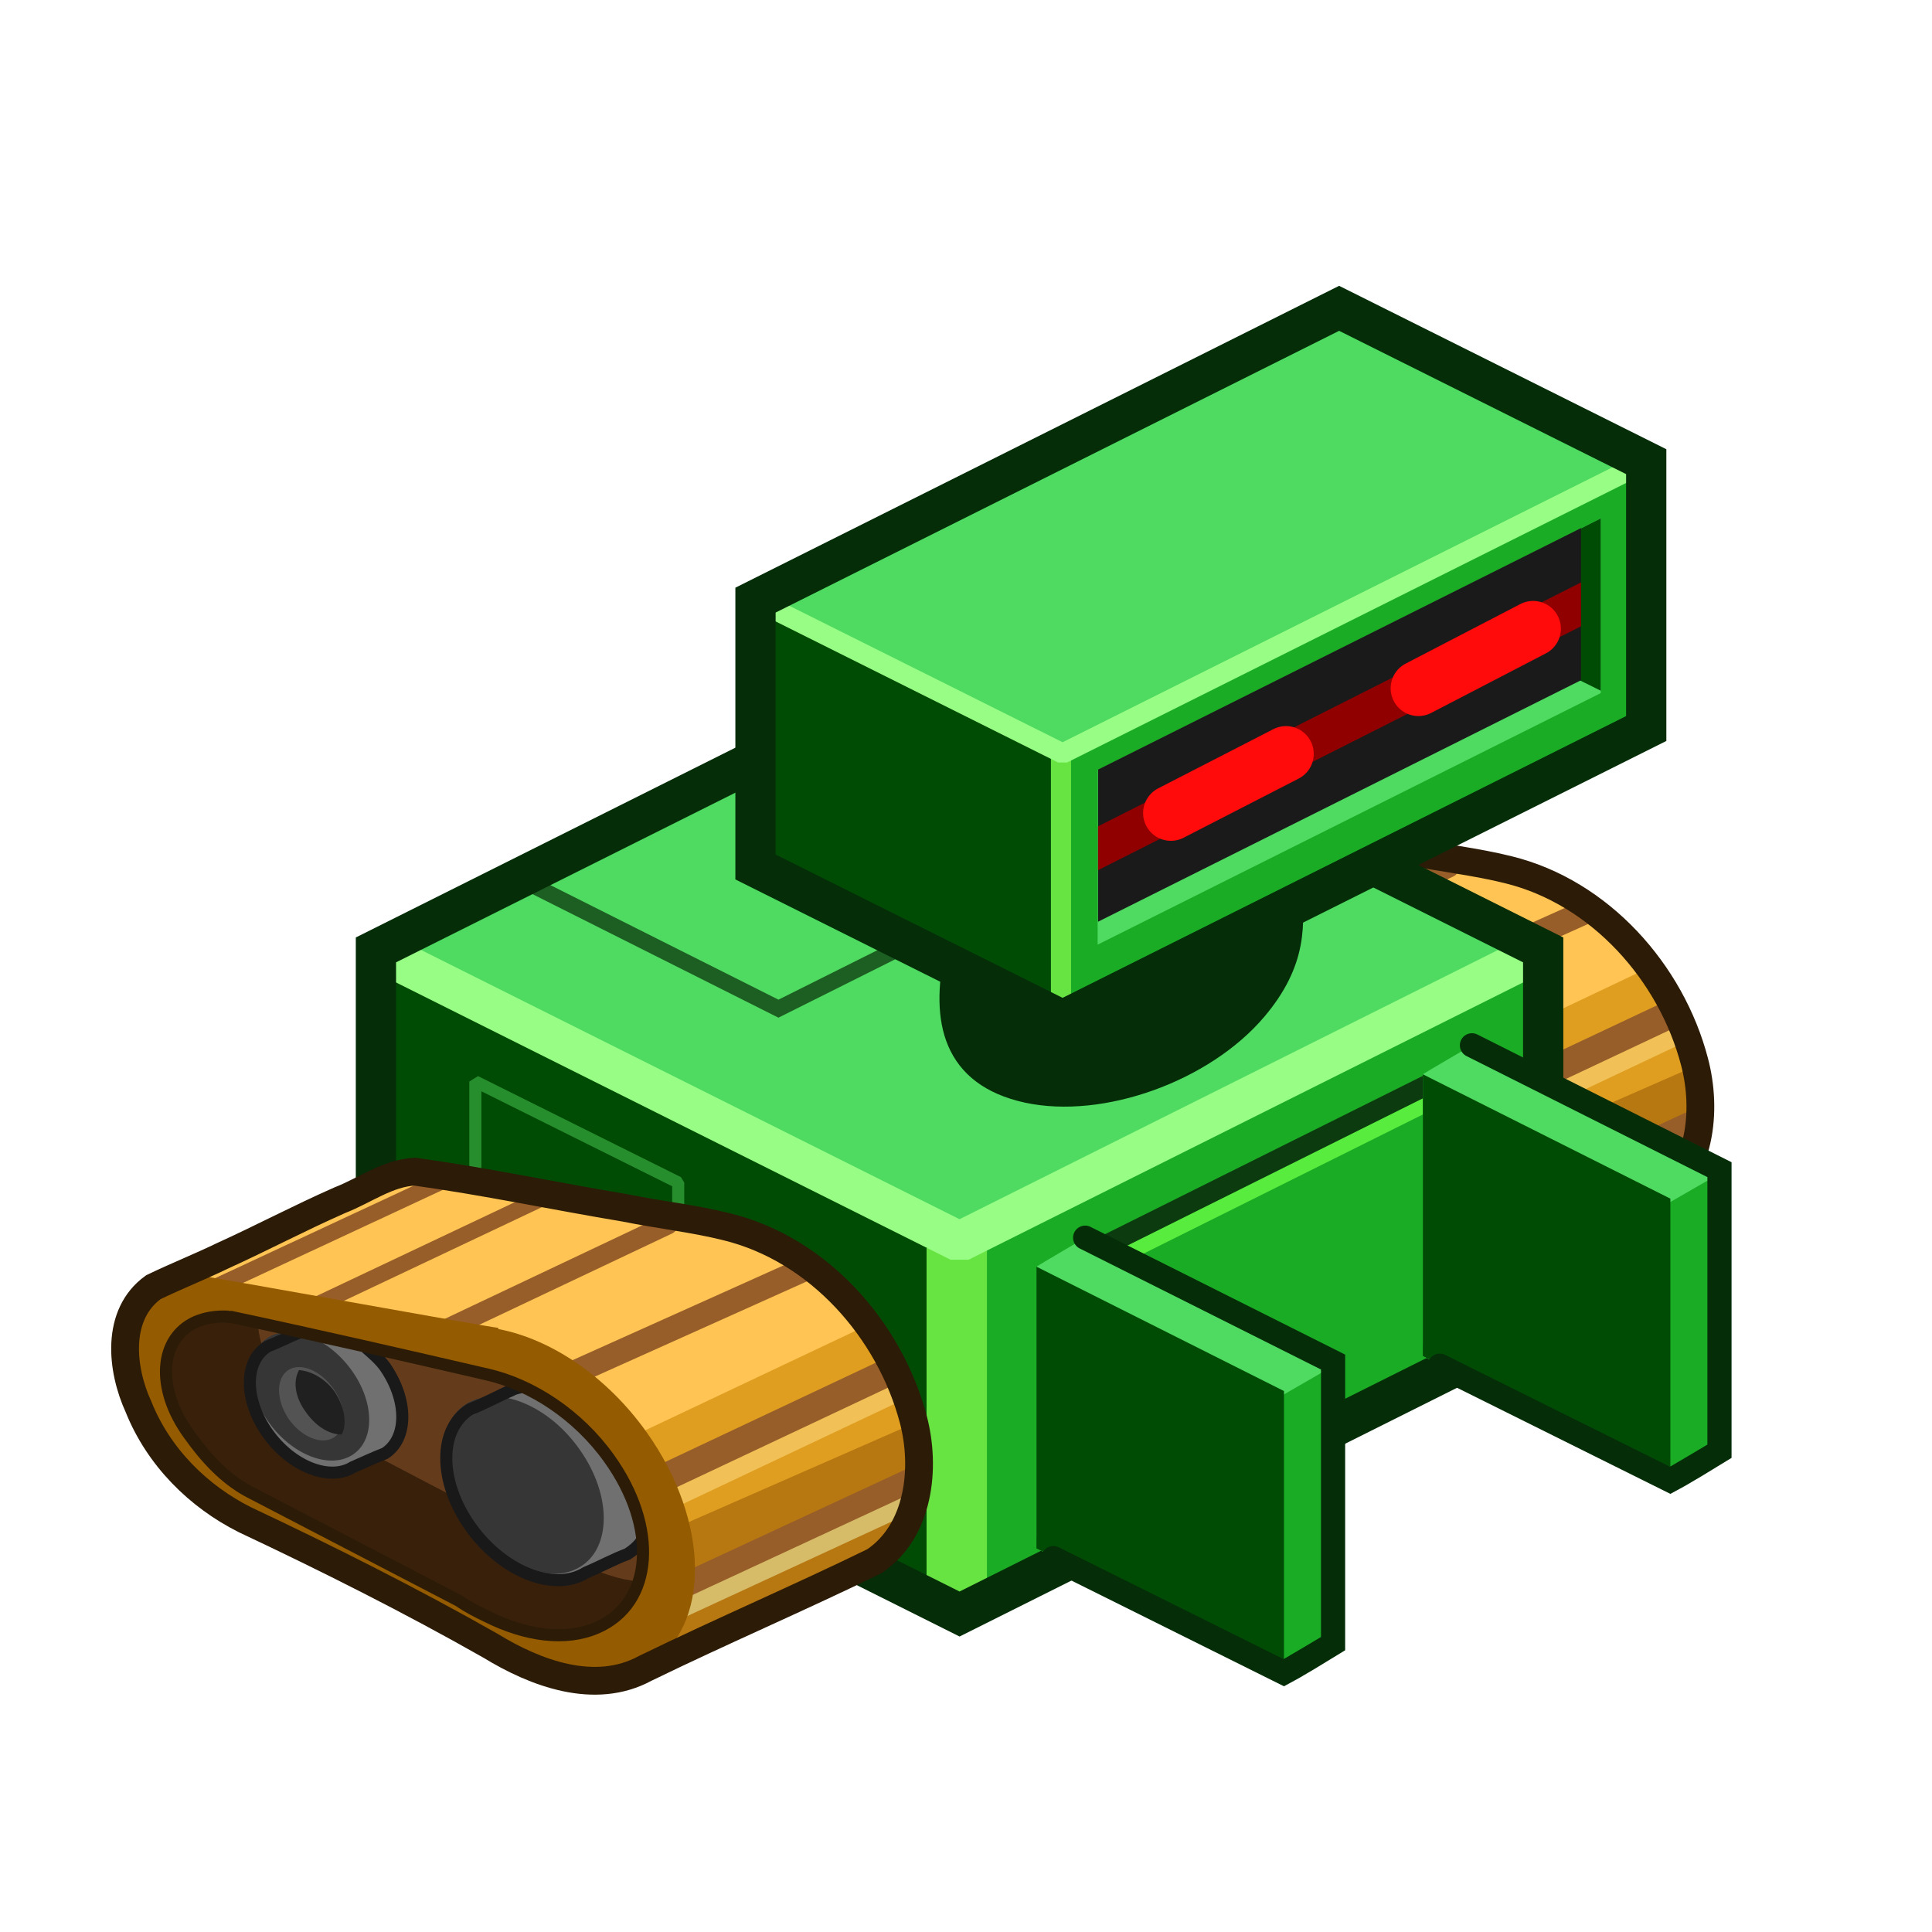 <?xml version="1.0" encoding="UTF-8" standalone="no"?>

<svg xmlns:svg="http://www.w3.org/2000/svg" xmlns="http://www.w3.org/2000/svg" version="1.0" width="100%" height="100%" viewBox="0 0 48 48" id="svg2985" style="display:inline">
<defs id="defs3"/>
<g id="g2458">
<path d="M 29.73,20.24 C 29.05,20.27 28.47,20.71 27.85,20.96 C 26.81,21.41 25.94,21.88 24.94,22.32 C 24.38,22.59 23.78,22.83 23.23,23.1 C 22.29,23.78 22.42,25.14 22.85,26.07 C 23.36,27.32 24.34,28.3 25.51,28.88 C 27.54,29.84 29.63,30.89 31.6,32.01 C 32.72,32.69 34.2,33.25 35.44,32.57 C 37.32,31.64 39.29,30.82 41.13,29.91 C 42.26,29.16 42.42,27.59 42.1,26.38 C 41.52,24.16 39.75,22.17 37.48,21.61 C 36.69,21.41 35.78,21.31 34.94,21.14 C 33.21,20.85 31.47,20.48 29.73,20.24 L 29.73,20.24 z" id="p3881-2" style="fill:#ffc453;fill-opacity:1;fill-rule:nonzero;stroke:none;marker:none;visibility:visible;display:inline;overflow:visible;enable-background:accumulate"/>
<path d="M 30.53,24.13 L 36,21.55" id="p4082-6" style="fill:none;stroke:#975e29;stroke-width:0.5;stroke-linecap:round;stroke-linejoin:miter;stroke-miterlimit:4;stroke-dasharray:none;stroke-opacity:1;display:inline"/>
<path d="M 40.97,24.04 L 34.84,26.95 C 34.84,26.95 32.18,29.11 29.81,31.04 C 30.41,31.36 31.02,31.68 31.59,32.01 C 32.71,32.69 34.19,33.25 35.44,32.57 C 36.25,32.19 37.07,31.81 37.88,31.41 C 37.91,31.4 37.94,31.39 37.97,31.38 C 38.05,31.34 38.14,31.3 38.22,31.26 C 38.26,31.24 38.31,31.25 38.34,31.23 C 39.27,30.8 40.21,30.36 41.13,29.91 C 42.25,29.16 42.41,27.59 42.09,26.38 C 41.88,25.55 41.49,24.75 40.97,24.04 L 40.97,24.04 z" id="p4122-0" style="fill:#df9e1f;fill-opacity:1;fill-rule:nonzero;stroke:none;marker:none;visibility:visible;display:inline;overflow:visible;enable-background:accumulate"/>
<path d="M 42.13,26.48 L 30.66,31.51 C 30.97,31.68 31.29,31.84 31.59,32.01 C 32.71,32.69 34.19,33.25 35.44,32.57 C 36.25,32.19 37.07,31.81 37.88,31.41 C 37.91,31.4 37.94,31.39 37.97,31.38 C 38.05,31.34 38.14,31.3 38.22,31.26 C 38.26,31.24 38.31,31.25 38.34,31.23 C 39.27,30.8 40.21,30.36 41.13,29.91 C 42.22,29.18 42.41,27.67 42.13,26.48 L 42.13,26.48 z" id="p4239-2" style="fill:#b77711;fill-opacity:1;stroke:none;display:inline"/>
<path d="M 33.66,25.23 L 39.45,22.63" id="p4080-7" style="fill:none;stroke:#975e29;stroke-width:0.60;stroke-linecap:round;stroke-linejoin:miter;stroke-miterlimit:4;stroke-dasharray:none;stroke-opacity:1;display:inline"/>
<path d="M 36.11,28.23 L 41.67,25.6" id="p4078-2-1" style="fill:none;stroke:#f1c057;stroke-width:0.69;stroke-linecap:butt;stroke-linejoin:miter;stroke-miterlimit:4;stroke-dasharray:none;stroke-opacity:1;display:inline"/>
<path d="M 35.88,27.85 L 41.44,25.23" id="p4078-5" style="fill:none;stroke:#975e29;stroke-width:0.69;stroke-linecap:butt;stroke-linejoin:miter;stroke-miterlimit:4;stroke-dasharray:none;stroke-opacity:1;display:inline"/>
<path d="M 36.27,31.04 L 42,28.39" id="p4076-6-9" style="fill:none;stroke:#d6bb68;stroke-width:0.60;stroke-linecap:round;stroke-linejoin:miter;stroke-miterlimit:4;stroke-dasharray:none;stroke-opacity:1;display:inline"/>
<path d="M 36.25,30.59 L 41.97,27.93" id="p4076-7" style="fill:none;stroke:#975e29;stroke-width:0.60;stroke-linecap:round;stroke-linejoin:miter;stroke-miterlimit:4;stroke-dasharray:none;stroke-opacity:1;display:inline"/>
<path d="M 29.73,20.24 C 29.05,20.27 28.47,20.71 27.85,20.96 C 26.81,21.41 25.94,21.88 24.94,22.32 C 24.38,22.59 23.78,22.83 23.23,23.1 C 22.29,23.78 22.42,25.14 22.85,26.07 C 23.36,27.32 24.34,28.3 25.51,28.88 C 27.54,29.84 29.63,30.89 31.6,32.01 C 32.72,32.69 34.2,33.25 35.44,32.57 C 37.36,31.64 39.31,30.8 41.13,29.91 C 42.26,29.16 42.42,27.59 42.1,26.38 C 41.52,24.16 39.75,22.17 37.48,21.61 C 36.69,21.41 35.78,21.31 34.94,21.14 C 33.21,20.85 31.47,20.48 29.73,20.24 L 29.73,20.24 z" id="p3881-6-0" style="fill:none;stroke:#2c1b06;stroke-width:0.69;marker:none;stroke-miterlimit:4;stroke-dasharray:none;stroke-opacity:1;visibility:visible;display:inline;overflow:visible;enable-background:accumulate"/>
</g>
<g id="g4448">
<path d="M 23.84,16.35 L 9.34,23.6 C 9.34,26.87 9.34,29.87 9.34,32.85 L 23.84,40.1 L 38.34,32.85 C 38.34,29.82 38.34,26.09 38.34,23.6 L 23.84,16.35 z" id="p2993-7" style="fill:#1bac25;fill-opacity:1;stroke:none;display:inline"/>
<path d="M 14.27,21.14 L 9.34,23.61 L 9.34,32.86 L 23.77,40.07 L 23.77,28.95 L 14.27,21.14 L 14.27,21.14 z" id="p4502" style="fill:#004c05;fill-opacity:1;stroke:none"/>
<path d="M 23.84,30.85 L 9.34,23.6 L 23.84,16.35 L 38.34,23.6 L 23.84,30.85 z" id="p2993-7-9" style="fill:#4fda61;fill-opacity:1;stroke:none;display:inline"/>
<path d="M 23.77,31 L 23.77,39.94" id="p3111" style="fill:none;stroke:#67e442;stroke-width:1.5;stroke-linecap:butt;stroke-linejoin:miter;stroke-miterlimit:4;stroke-dasharray:none;stroke-opacity:1"/>
<path d="M 21.43,17.56 L 12.87,21.81 L 19.34,25.06 L 27.9,20.78 L 21.43,17.56 z" id="p2993-7-9-7" style="fill:none;stroke:#1d5f22;stroke-width:0.40;stroke-miterlimit:4;stroke-dasharray:none;stroke-opacity:1;display:inline"/>
<path d="M 38.34,23.6 L 23.84,30.85 L 9.34,23.6" id="p2993-7-9-4" style="fill:none;stroke:#97fd85;stroke-linejoin:bevel;stroke-opacity:1;display:inline"/>
<path d="M 11.81,29.81 L 11.81,26.87 L 16.85,29.38 L 16.85,31.81" id="p4705" style="fill:none;stroke:#278e2e;stroke-width:0.30;stroke-linecap:butt;stroke-linejoin:bevel;stroke-miterlimit:4;stroke-dasharray:none;stroke-opacity:1"/>
<path d="M 23.84,16.35 L 9.34,23.6 C 9.34,26.87 9.34,29.87 9.34,32.85 L 23.84,40.1 L 38.34,32.85 C 38.34,29.82 38.34,26.09 38.34,23.6 L 23.84,16.35 z" id="p2993-7-3" style="fill:none;stroke:#042d08;stroke-opacity:1;display:inline"/>
<path d="M 29.46,18.54 C 27.73,18.46 25.65,19.33 24.52,20.66 C 23.52,21.84 23.33,22.94 23.77,23.69 C 23.42,25.36 23.71,26.7 25.52,27.1 C 27.36,27.5 29.89,26.59 31.18,25.07 C 32.18,23.89 32.13,22.95 32.02,21.96 C 31.96,20.13 32,19.03 30.18,18.63 C 29.95,18.58 29.71,18.55 29.46,18.54 L 29.46,18.54 z" id="p4109" style="fill:#042d08;fill-opacity:1;fill-rule:nonzero;stroke:#042d08;stroke-width:0.60;stroke-linecap:round;stroke-linejoin:miter;marker:none;stroke-miterlimit:4;stroke-dasharray:none;stroke-dashoffset:0;stroke-opacity:1;visibility:visible;display:inline;overflow:visible;enable-background:accumulate"/>
<path d="M 33.27,7.66 L 18.77,14.91 C 18.77,17.59 18.77,20.19 18.77,21.54 L 26.4,25.35 L 40.9,18.1 C 40.9,15.85 40.9,13.14 40.9,11.47 L 33.27,7.66 z" id="p2993-7-9-8" style="fill:#1bac25;fill-opacity:1;stroke:none;display:inline"/>
<path d="M 39.77,12.88 L 27.27,19.13 L 27.27,23.47 L 39.77,17.22 L 39.77,12.88 z" id="p2993-7-9-8-8-5" style="fill:#4fda61;fill-opacity:1;stroke:none;display:inline"/>
<path d="M 22.06,13.25 L 18.77,14.91 L 18.77,21.54 L 26.37,25.35 L 26.37,17.29 L 26.46,16.97 L 22.06,13.25 z" id="p4170" style="fill:#004c05;fill-opacity:1;stroke:none"/>
<path d="M 26.36,18.74 L 26.36,24.98" id="p5148" style="fill:none;stroke:#67e442;stroke-width:0.5;stroke-linecap:butt;stroke-linejoin:miter;marker:none;stroke-miterlimit:4;stroke-dasharray:none;stroke-dashoffset:0;stroke-opacity:1;visibility:visible;display:inline;overflow:visible;enable-background:accumulate"/>
<path d="M 33.27,7.66 L 18.77,14.91 L 26.4,18.72 L 40.9,11.47 L 33.27,7.66 z" id="p2993-7-9-8-8" style="fill:#4fda61;fill-opacity:1;stroke:none;display:inline"/>
<path d="M 18.77,14.91 L 26.4,18.72 L 40.9,11.47" id="p2993-7-9-8-8-57" style="fill:none;stroke:#97fd85;stroke-width:0.5;stroke-linecap:butt;stroke-linejoin:bevel;marker:none;stroke-miterlimit:4;stroke-dasharray:none;stroke-dashoffset:0;stroke-opacity:1;visibility:visible;display:inline;overflow:visible;enable-background:accumulate"/>
<path d="M 33.27,7.66 L 18.77,14.91 C 18.77,17.59 18.77,20.19 18.77,21.54 L 26.4,25.35 L 40.9,18.1 C 40.9,15.85 40.9,13.14 40.9,11.47 L 33.27,7.66 z" id="p2993-7-9-8-2" style="fill:none;stroke:#042d08;stroke-width:1;stroke-linecap:butt;stroke-linejoin:miter;marker:none;stroke-miterlimit:4;stroke-dasharray:none;stroke-dashoffset:0;stroke-opacity:1;visibility:visible;display:inline;overflow:visible;enable-background:accumulate"/>
<path d="M 39.77,12.88 L 35.49,15.04 L 39.77,17.16 L 39.77,12.88 z" id="p2993-7-9-8-8-5-5" style="fill:#004c05;fill-opacity:1;stroke:none;display:inline"/>
<path d="M 27.28,31.43 L 35.79,27.19" id="p5229-8" style="fill:none;stroke:#58ed3e;stroke-width:0.5;stroke-linecap:butt;stroke-linejoin:miter;stroke-miterlimit:4;stroke-dasharray:none;stroke-opacity:1;display:inline"/>
<path d="M 26.96,30.75 C 26.92,30.78 25.82,31.42 25.75,31.47 L 25.75,38.47 L 31.9,41.56 C 31.98,41.52 33.06,40.88 33.12,40.84 L 33.12,33.84 L 26.96,30.75 z" id="p4502-0-2" style="fill:#4fda61;fill-opacity:1;stroke:none;display:inline"/>
<path d="M 33.12,33.94 L 25.75,38.19 L 25.75,38.47 L 31.9,41.56 C 31.98,41.52 33.06,40.88 33.12,40.84 L 33.12,33.94 z" id="p4925" style="fill:#1bac25;fill-opacity:1;fill-rule:nonzero;stroke:none;marker:none;visibility:visible;display:inline;overflow:visible;enable-background:accumulate"/>
<path d="M 25.75,31.47 L 25.75,38.47 L 31.9,41.56 L 31.9,34.56 L 25.75,31.47 z" id="p4502-0" style="fill:#004c05;fill-opacity:1;stroke:none;display:inline"/>
<path d="M 27.4,30.97 L 35.91,26.73" id="p5229" style="fill:none;stroke:#0b3b0e;stroke-width:0.5;stroke-linecap:butt;stroke-linejoin:miter;stroke-miterlimit:4;stroke-dasharray:none;stroke-opacity:1"/>
<path d="M 26.17,38.71 L 31.9,41.56 C 31.98,41.52 33.06,40.88 33.12,40.84 L 33.12,33.84 L 26.96,30.75" id="p4502-0-2-0" style="fill:none;stroke:#042d08;stroke-width:0.60;stroke-linecap:round;stroke-miterlimit:4;stroke-dasharray:none;stroke-opacity:1;display:inline"/>
<path d="M 36.57,25.97 C 36.52,26 35.42,26.64 35.35,26.69 L 35.35,33.69 L 41.5,36.78 C 41.58,36.74 42.66,36.1 42.72,36.06 L 42.72,29.06 L 36.57,25.97 z" id="p4502-0-2-4" style="fill:#4fda61;fill-opacity:1;stroke:none;display:inline"/>
<path d="M 42.72,29.16 L 35.35,33.41 L 35.35,33.69 L 41.5,36.78 C 41.58,36.74 42.66,36.1 42.72,36.06 L 42.72,29.16 z" id="p4925-0" style="fill:#1bac25;fill-opacity:1;fill-rule:nonzero;stroke:none;marker:none;visibility:visible;display:inline;overflow:visible;enable-background:accumulate"/>
<path d="M 35.35,26.69 L 35.35,33.69 L 41.5,36.78 L 41.5,29.78 L 35.35,26.69 L 35.35,26.69 z" id="p4502-0-1" style="fill:#004c05;fill-opacity:1;stroke:none;display:inline"/>
<path d="M 35.77,33.93 L 41.5,36.78 C 41.58,36.74 42.66,36.1 42.72,36.06 L 42.72,29.06 L 36.57,25.97" id="p4502-0-2-0-9" style="fill:none;stroke:#042d08;stroke-width:0.60;stroke-linecap:round;stroke-miterlimit:4;stroke-dasharray:none;stroke-opacity:1;display:inline"/>
<path d="M 39.28,13.12 L 27.28,19.12 L 27.28,22.9 L 39.28,16.9 L 39.28,13.12 z" id="p2993-7-9-8-8-5-9" style="fill:#1a1a1a;fill-opacity:1;stroke:none;display:inline"/>
</g>
<g id="g2514">
<path d="M 10.31,29.11 C 9.63,29.14 9.06,29.58 8.44,29.82 C 7.4,30.28 6.52,30.75 5.53,31.2 C 4.97,31.47 4.37,31.71 3.81,31.98 C 2.87,32.66 3.01,34.01 3.44,34.95 C 3.94,36.2 4.93,37.18 6.09,37.76 C 8.13,38.72 10.22,39.77 12.19,40.89 C 13.3,41.57 14.78,42.13 16.03,41.45 C 17.91,40.52 19.88,39.7 21.72,38.79 C 22.84,38.04 23.01,36.47 22.69,35.26 C 22.1,33.04 20.34,31.04 18.06,30.48 C 17.27,30.28 16.37,30.18 15.53,30.01 C 13.79,29.72 12.05,29.35 10.31,29.11 L 10.31,29.11 z" id="p3881" style="fill:#ffc453;fill-opacity:1;fill-rule:nonzero;stroke:none;marker:none;visibility:visible;display:inline;overflow:visible;enable-background:accumulate"/>
<path d="M 7.8,32.45 L 13.57,29.72" id="p4084" style="fill:none;stroke:#975e29;stroke-width:0.40;stroke-linecap:butt;stroke-linejoin:miter;stroke-miterlimit:4;stroke-dasharray:none;stroke-opacity:1"/>
<path d="M 5.38,31.96 L 11.24,29.23" id="p4084-9" style="fill:none;stroke:#975e29;stroke-width:0.40;stroke-linecap:round;stroke-linejoin:miter;stroke-miterlimit:4;stroke-dasharray:none;stroke-opacity:1;display:inline"/>
<path d="M 11.12,33.01 L 16.59,30.42" id="p4082" style="fill:none;stroke:#975e29;stroke-width:0.5;stroke-linecap:round;stroke-linejoin:miter;stroke-miterlimit:4;stroke-dasharray:none;stroke-opacity:1"/>
<path d="M 21.56,32.92 L 15.43,35.82 C 15.43,35.82 12.77,37.99 10.4,39.92 C 11,40.24 11.6,40.56 12.18,40.89 C 13.3,41.57 14.78,42.13 16.02,41.45 C 16.83,41.07 17.65,40.69 18.46,40.29 C 18.49,40.28 18.52,40.27 18.56,40.26 C 18.64,40.22 18.72,40.18 18.81,40.14 C 18.85,40.12 18.89,40.13 18.93,40.11 C 19.85,39.68 20.79,39.24 21.71,38.79 C 22.83,38.04 23,36.47 22.68,35.26 C 22.46,34.43 22.07,33.63 21.56,32.92 z" id="p4122" style="fill:#df9e1f;fill-opacity:1;fill-rule:nonzero;stroke:none;marker:none;visibility:visible;display:inline;overflow:visible;enable-background:accumulate"/>
<path d="M 22.71,35.36 L 11.24,40.39 C 11.56,40.56 11.88,40.72 12.18,40.89 C 13.3,41.57 14.78,42.13 16.02,41.45 C 16.83,41.07 17.65,40.69 18.46,40.29 C 18.49,40.28 18.52,40.27 18.56,40.26 C 18.64,40.22 18.72,40.18 18.81,40.14 C 18.85,40.12 18.89,40.13 18.93,40.11 C 19.85,39.68 20.79,39.24 21.71,38.79 C 22.81,38.06 23,36.55 22.71,35.36 z" id="p4239" style="fill:#b77711;fill-opacity:1;stroke:none"/>
<path d="M 14.25,34.11 L 20.04,31.51" id="p4080" style="fill:none;stroke:#975e29;stroke-width:0.60;stroke-linecap:round;stroke-linejoin:miter;stroke-miterlimit:4;stroke-dasharray:none;stroke-opacity:1"/>
<path d="M 16.7,37.11 L 22.26,34.48" id="p4078-2" style="fill:none;stroke:#f1c057;stroke-width:0.69;stroke-linecap:butt;stroke-linejoin:miter;stroke-miterlimit:4;stroke-dasharray:none;stroke-opacity:1;display:inline"/>
<path d="M 16.47,36.73 L 22.03,34.11" id="p4078" style="fill:none;stroke:#975e29;stroke-width:0.69;stroke-linecap:butt;stroke-linejoin:miter;stroke-miterlimit:4;stroke-dasharray:none;stroke-opacity:1"/>
<path d="M 16.86,39.92 L 22.59,37.27" id="p4076-6" style="fill:none;stroke:#d6bb68;stroke-width:0.60;stroke-linecap:round;stroke-linejoin:miter;stroke-miterlimit:4;stroke-dasharray:none;stroke-opacity:1;display:inline"/>
<path d="M 16.83,39.47 L 22.56,36.81" id="p4076" style="fill:none;stroke:#975e29;stroke-width:0.60;stroke-linecap:round;stroke-linejoin:miter;stroke-miterlimit:4;stroke-dasharray:none;stroke-opacity:1"/>
<path d="M 4.75,31.68 C 4.43,31.68 4.14,31.77 3.88,31.93 C 2.84,32.58 2.87,34.3 3.91,35.77 C 4.47,36.57 5.06,37.19 5.73,37.56 L 12.07,40.81 C 12.34,41 12.63,41.14 12.91,41.27 C 14.06,41.83 15.22,41.94 16.1,41.4 C 17.67,40.42 17.65,37.82 16.07,35.59 C 15.06,34.17 13.66,33.26 12.38,33.02 L 12.38,32.99 C 12.12,32.97 5.14,31.7 4.88,31.68 C 4.86,31.68 4.84,31.68 4.82,31.68 C 4.8,31.68 4.77,31.68 4.75,31.68 L 4.75,31.68 z" id="p3881-5" style="fill:#945b00;fill-opacity:1;fill-rule:nonzero;stroke:none;marker:none;visibility:visible;display:inline;overflow:visible;enable-background:accumulate"/>
<path d="M 5.64,32.71 C 5.36,32.7 5.11,32.74 4.87,32.84 C 3.95,33.25 3.87,34.5 4.69,35.63 C 5.12,36.24 5.59,36.73 6.15,37.04 L 11.4,39.77 C 11.63,39.93 11.87,40.05 12.1,40.16 C 13.06,40.64 14.05,40.78 14.83,40.44 C 16.24,39.83 16.36,37.94 15.13,36.23 C 14.35,35.14 13.2,34.4 12.11,34.15 L 12.11,34.13 C 11.89,34.1 5.97,32.76 5.75,32.72 C 5.73,32.72 5.71,32.72 5.69,32.72 C 5.68,32.72 5.66,32.72 5.64,32.71 L 5.64,32.71 z" id="p3881-5-7" style="fill:#39200b;fill-opacity:1;fill-rule:nonzero;stroke:none;marker:none;visibility:visible;display:inline;overflow:visible;enable-background:accumulate"/>
<path d="M 6.41,32.89 C 6.43,33.34 6.62,33.81 6.97,34.29 C 7.41,34.9 7.88,35.39 8.44,35.7 L 13.69,38.45 C 13.91,38.61 14.14,38.71 14.37,38.82 C 14.87,39.07 15.39,39.25 15.87,39.29 C 16.15,38.44 15.89,37.3 15.12,36.23 C 14.34,35.14 13.21,34.39 12.12,34.14 C 11.93,34.11 7.55,33.13 6.41,32.89 L 6.41,32.89 z" id="p3881-5-7-4" style="fill:#643c1c;fill-opacity:1;fill-rule:nonzero;stroke:none;marker:none;visibility:visible;display:inline;overflow:visible;enable-background:accumulate"/>
<path d="M 10.31,29.11 C 9.63,29.14 9.06,29.58 8.44,29.82 C 7.4,30.28 6.52,30.75 5.53,31.2 C 4.97,31.47 4.37,31.71 3.81,31.98 C 2.87,32.66 3.01,34.01 3.44,34.95 C 3.94,36.2 4.93,37.18 6.09,37.76 C 8.13,38.72 10.22,39.77 12.19,40.89 C 13.3,41.57 14.78,42.13 16.03,41.45 C 17.94,40.52 19.9,39.68 21.72,38.79 C 22.84,38.04 23.01,36.47 22.69,35.26 C 22.1,33.04 20.34,31.04 18.06,30.48 C 17.27,30.28 16.37,30.18 15.53,30.01 C 13.79,29.72 12.05,29.35 10.31,29.11 L 10.31,29.11 z" id="p3881-6" style="fill:none;stroke:#2c1b06;stroke-width:0.69;marker:none;stroke-miterlimit:4;stroke-dasharray:none;stroke-opacity:1;visibility:visible;display:inline;overflow:visible;enable-background:accumulate"/>
<path d="M 7.43,33.11 C 7.2,33.2 6.91,33.35 6.65,33.45 C 6.06,33.81 6.06,34.78 6.65,35.61 C 7.24,36.44 8.19,36.81 8.77,36.45 C 9.07,36.32 9.3,36.21 9.56,36.11 C 10.14,35.74 10.14,34.78 9.56,33.95 C 9.42,33.76 9.25,33.62 9.09,33.48 C 8.53,33.36 7.99,33.23 7.43,33.11 L 7.43,33.11 z" id="p3881-7-3-7" style="fill:#707070;fill-opacity:1;fill-rule:nonzero;stroke:none;marker:none;visibility:visible;display:inline;overflow:visible;enable-background:accumulate"/>
<path d="M 8.75,36.15 C 8.18,36.51 7.25,36.14 6.68,35.34 C 6.10,34.53 6.10,33.59 6.66,33.23 C 7.23,32.88 8.16,33.24 8.74,34.05 C 9.31,34.85 9.32,35.79 8.75,36.15 L 8.75,36.15 z" id="p3881-7-3" style="fill:#363636;fill-opacity:1;fill-rule:nonzero;stroke:none;marker:none;visibility:visible;display:inline;overflow:visible;enable-background:accumulate"/>
<path d="M 12.99,34.45 C 12.9,34.48 12.79,34.49 12.71,34.54 C 12.4,34.67 12.03,34.88 11.68,35.01 C 10.89,35.5 10.89,36.8 11.68,37.92 C 12.47,39.04 13.76,39.57 14.56,39.07 C 14.96,38.9 15.24,38.74 15.59,38.61 C 15.73,38.52 15.87,38.4 15.96,38.26 C 15.89,37.62 15.6,36.91 15.12,36.23 C 14.55,35.43 13.79,34.82 12.99,34.45 z" id="p3881-7-3-7-7" style="fill:#707070;fill-opacity:1;fill-rule:nonzero;stroke:none;marker:none;visibility:visible;display:inline;overflow:visible;enable-background:accumulate"/>
<path d="M 14.41,38.93 C 13.63,39.40 12.37,38.88 11.59,37.76 C 10.81,36.64 10.82,35.34 11.60,34.87 C 12.38,34.40 13.65,34.92 14.42,36.04 C 15.20,37.16 15.19,38.46 14.41,38.93 L 14.41,38.93 z" id="p3881-7-3-8" style="fill:#363636;fill-opacity:1;fill-rule:nonzero;stroke:none;marker:none;visibility:visible;display:inline;overflow:visible;enable-background:accumulate"/>
<path d="M 7.43,33.11 C 7.2,33.2 6.91,33.35 6.65,33.45 C 6.06,33.81 6.06,34.78 6.65,35.61 C 7.24,36.44 8.19,36.81 8.77,36.45 C 9.07,36.32 9.3,36.21 9.56,36.11 C 10.14,35.74 10.14,34.78 9.56,33.95 C 9.42,33.76 9.25,33.62 9.09,33.48" id="p3881-7-3-7-9" style="fill:none;stroke:#191919;stroke-width:0.30;marker:none;stroke-miterlimit:4;stroke-dasharray:none;stroke-opacity:1;visibility:visible;display:inline;overflow:visible;enable-background:accumulate"/>
<path d="M 12.99,34.45 C 12.9,34.48 12.79,34.49 12.71,34.54 C 12.4,34.67 12.03,34.88 11.68,35.01 C 10.89,35.5 10.89,36.8 11.68,37.92 C 12.47,39.04 13.76,39.57 14.56,39.07 C 14.96,38.9 15.24,38.74 15.59,38.61 C 15.73,38.52 15.87,38.4 15.96,38.26" id="p3881-7-3-7-7-7" style="fill:none;stroke:#191919;stroke-width:0.30;marker:none;stroke-miterlimit:4;stroke-dasharray:none;stroke-opacity:1;visibility:visible;display:inline;overflow:visible;enable-background:accumulate"/>
<path d="M 5.64,32.71 C 5.36,32.7 5.11,32.74 4.87,32.84 C 3.95,33.25 3.87,34.5 4.69,35.63 C 5.12,36.24 5.59,36.73 6.15,37.04 L 11.4,39.77 C 11.63,39.93 11.87,40.05 12.1,40.16 C 13.06,40.64 14.05,40.78 14.83,40.44 C 16.24,39.83 16.36,37.94 15.13,36.23 C 14.35,35.14 13.2,34.4 12.11,34.15 C 10.04,33.67 7.86,33.17 5.75,32.72 C 5.73,32.72 5.71,32.72 5.69,32.72 C 5.68,32.72 5.66,32.72 5.64,32.71 L 5.64,32.71 z" id="p3881-5-7-8" style="fill:none;stroke:#2c1b06;stroke-width:0.30;marker:none;stroke-miterlimit:4;stroke-dasharray:none;stroke-opacity:1;visibility:visible;display:inline;overflow:visible;enable-background:accumulate"/>
<path d="M 8.30,35.71 C 8.00,35.91 7.49,35.71 7.17,35.25 C 6.86,34.79 6.85,34.25 7.16,34.04 C 7.47,33.84 7.97,34.05 8.29,34.51 C 8.61,34.97 8.61,35.50 8.30,35.71 L 8.30,35.71 z" id="p3881-7-3-1" style="fill:#535353;fill-opacity:1;fill-rule:nonzero;stroke:none;marker:none;visibility:visible;display:inline;overflow:visible;enable-background:accumulate"/>
<path d="M 7.43,34.04 C 7.28,34.3 7.32,34.7 7.59,35.07 C 7.83,35.42 8.16,35.63 8.46,35.64 C 8.47,35.64 8.48,35.64 8.49,35.64 C 8.63,35.38 8.56,34.94 8.31,34.57 C 8.07,34.24 7.72,34.06 7.43,34.04 L 7.43,34.04 z" id="p3881-7-3-1-6" style="fill:#202020;fill-opacity:1;fill-rule:nonzero;stroke:none;marker:none;visibility:visible;display:inline;overflow:visible;enable-background:accumulate"/>
</g>
<path d="M 39.28,14.47 L 27.28,20.53 L 27.28,21.62 L 39.28,15.56 L 39.28,14.47 z" id="p5068" style="fill:#900000;fill-opacity:1;stroke:none;marker:none;visibility:visible;display:inline"/>
<path d="M 35.24,17.1 L 38.09,15.62" id="p5093" style="fill:none;stroke:#ff0b0b;stroke-width:1.38;stroke-linecap:round;stroke-linejoin:miter;stroke-miterlimit:4;stroke-dasharray:none;stroke-opacity:1"/>
<path d="M 29.09,20.2 L 31.95,18.73" id="p5093-1" style="fill:none;stroke:#ff0b0b;stroke-width:1.38;stroke-linecap:round;stroke-linejoin:miter;stroke-miterlimit:4;stroke-dasharray:none;stroke-opacity:1;display:inline"/>
</svg>
